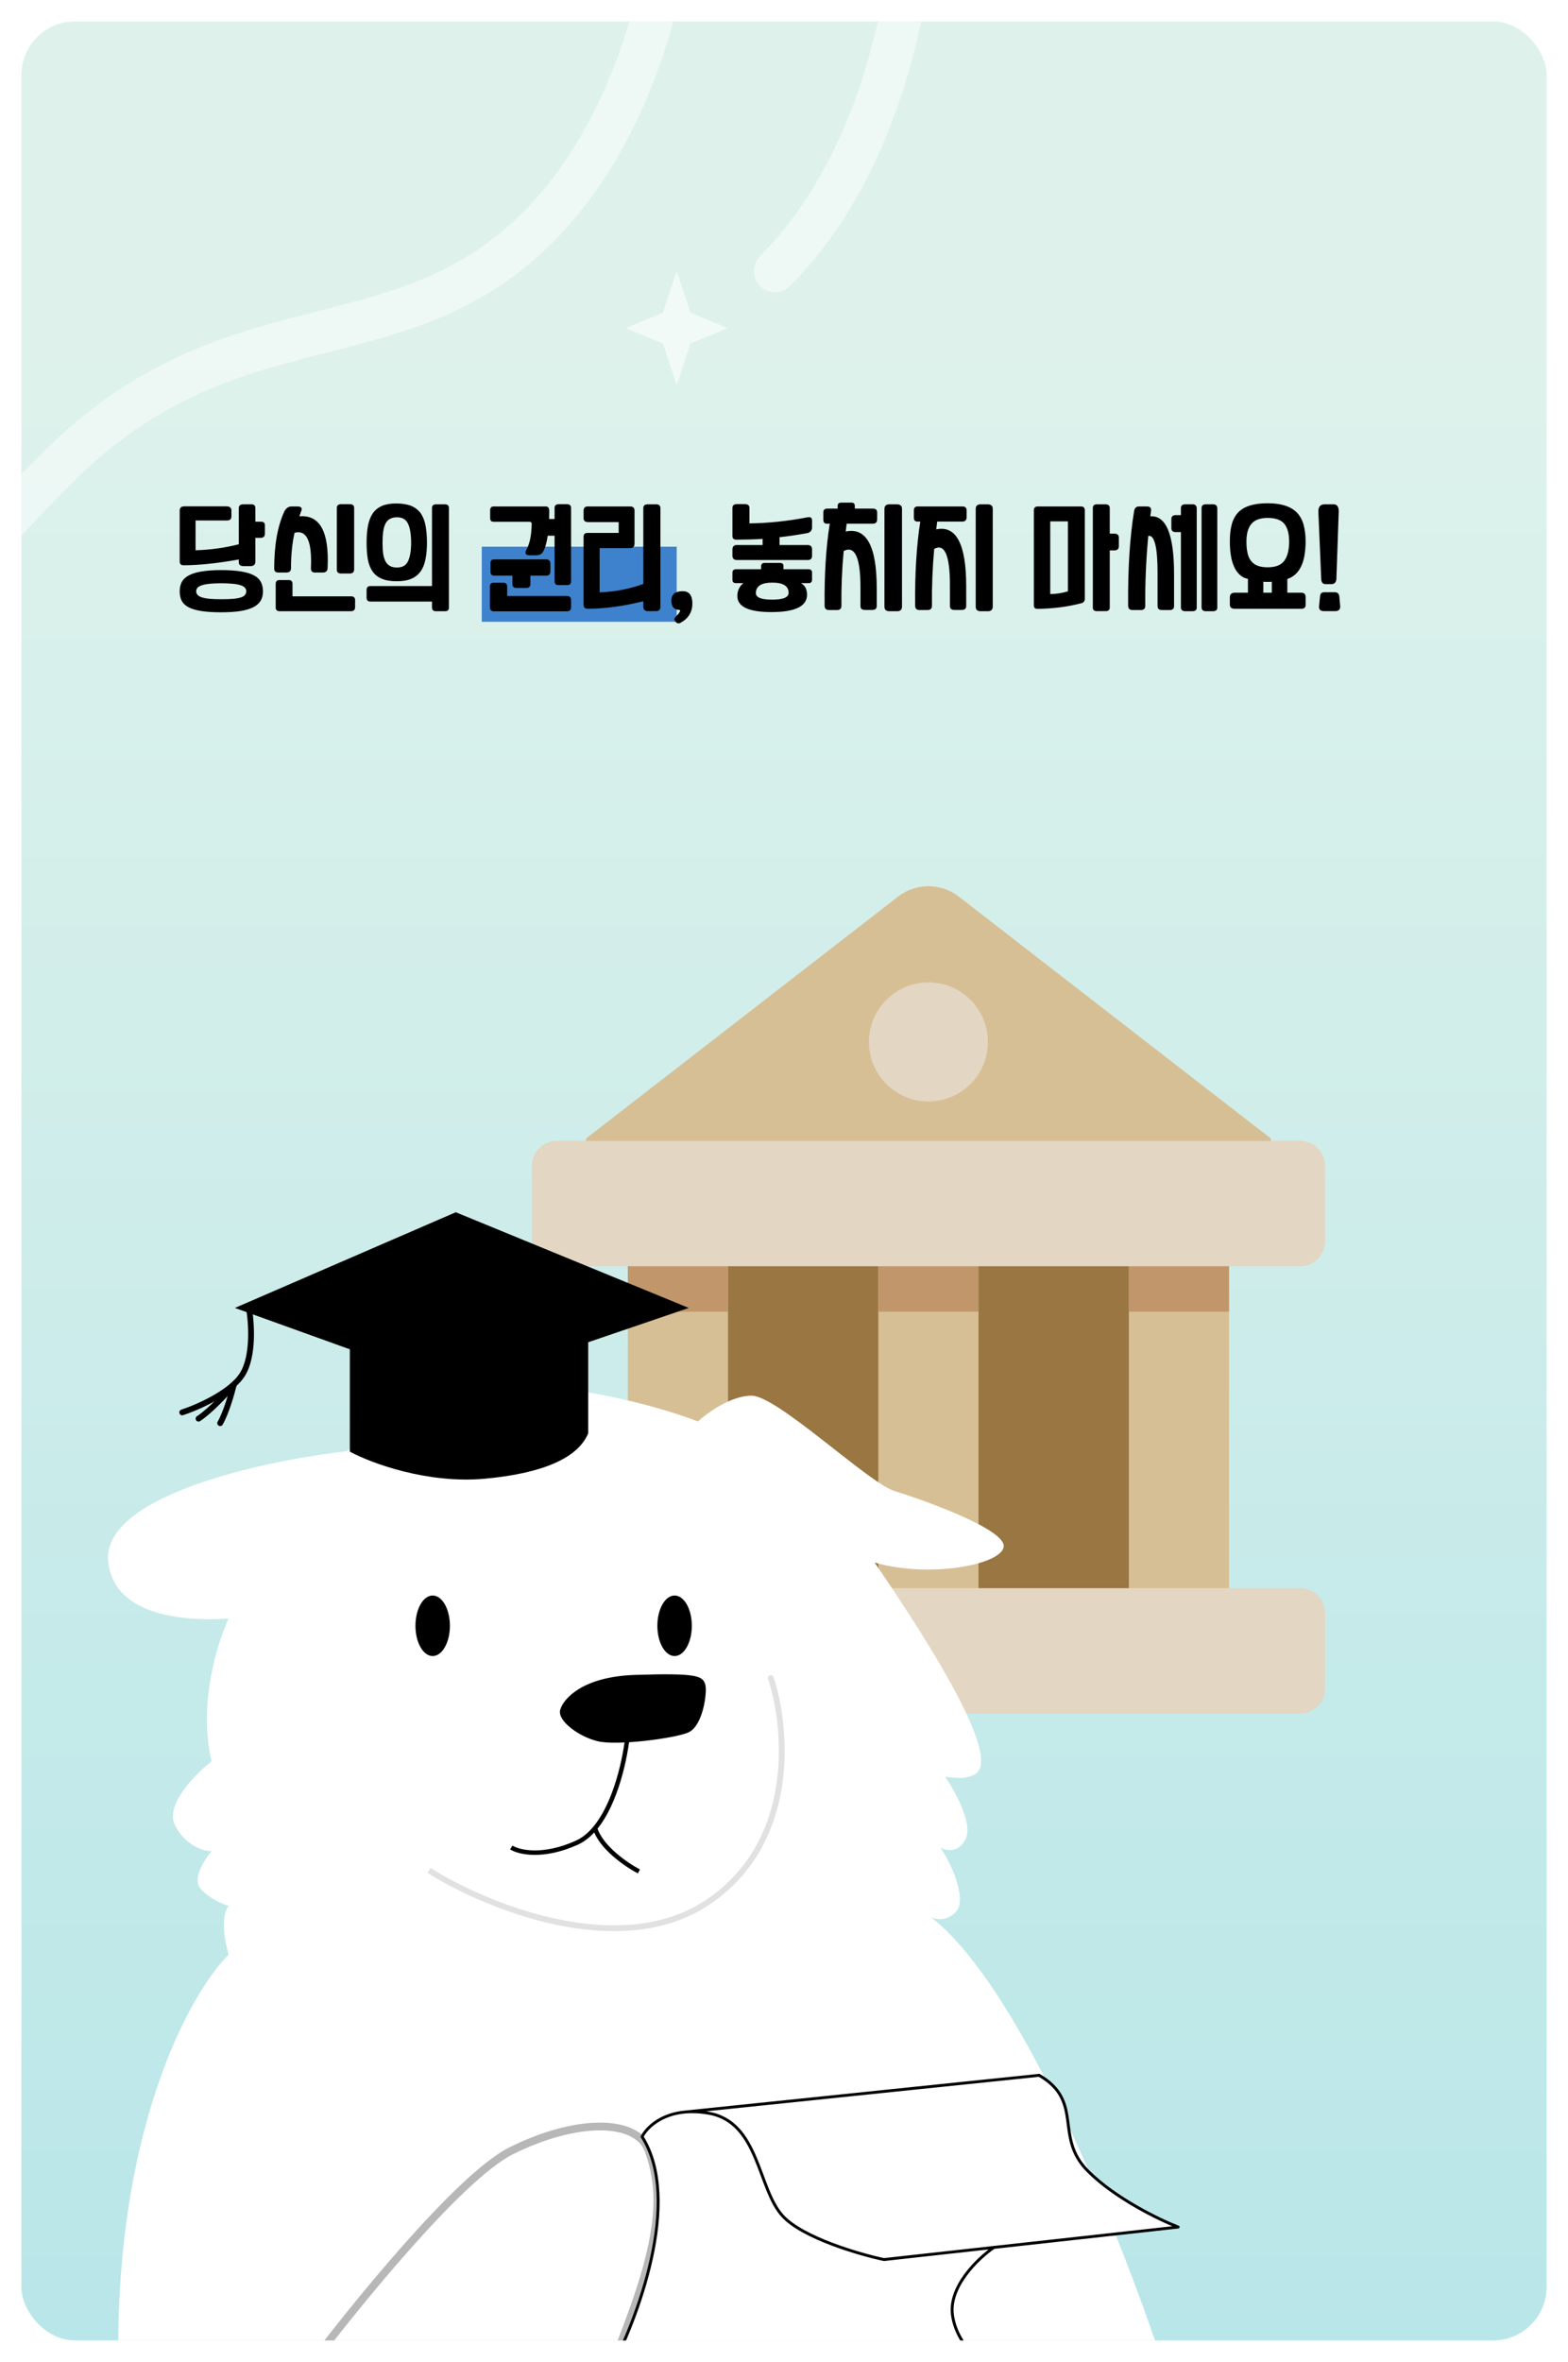 <svg width="293" height="441" viewBox="0 0 293 441" fill="none" xmlns="http://www.w3.org/2000/svg">
<g filter="url(#filter0_d_566_2419)">
<g clip-path="url(#clip0_566_2419)">
<rect x="2" width="285" height="433" rx="10" fill="url(#paint0_linear_566_2419)"/>
<path d="M124.542 -31.832C124.65 -17.195 119.598 17.349 98.52 38.427C72.173 64.774 41.272 50.787 8.745 83.314C-17.277 109.336 -25.517 125.817 -26.385 130.804" stroke="white" stroke-opacity="0.48" stroke-width="7.901"/>
<path d="M168.838 -23.639C168.947 -9.001 163.894 25.542 142.816 46.62" stroke="white" stroke-opacity="0.48" stroke-width="7.901" stroke-linecap="round"/>
<path d="M124.451 46.622L127.014 54.388L133.942 57.262L127.014 60.136L124.451 67.901L121.887 60.136L114.959 57.262L121.887 54.388L124.451 46.622Z" fill="white" fill-opacity="0.62"/>
<rect x="88.023" y="98.07" width="36.428" height="14.027" fill="#3E82CD"/>
<g filter="url(#filter1_d_566_2419)">
<path d="M39.341 102.445C40.821 102.445 42.081 102.545 43.081 102.705C44.081 102.865 44.881 103.125 45.481 103.445C46.081 103.765 46.501 104.185 46.761 104.685C47.001 105.185 47.141 105.765 47.141 106.425C47.141 107.085 47.001 107.665 46.721 108.145C46.441 108.625 45.981 109.045 45.361 109.365C44.741 109.685 43.941 109.925 42.961 110.085C41.961 110.245 40.761 110.325 39.341 110.325C37.821 110.325 36.581 110.245 35.581 110.085C34.581 109.925 33.801 109.685 33.201 109.365C32.601 109.045 32.181 108.625 31.941 108.145C31.701 107.665 31.581 107.085 31.581 106.405C31.581 105.765 31.701 105.185 31.961 104.685C32.221 104.185 32.661 103.765 33.261 103.445C33.861 103.125 34.661 102.865 35.661 102.705C36.641 102.545 37.861 102.445 39.341 102.445ZM39.381 107.885C40.301 107.885 41.061 107.865 41.661 107.805C42.261 107.745 42.721 107.645 43.081 107.525C43.421 107.405 43.661 107.245 43.801 107.045C43.941 106.865 44.021 106.645 44.021 106.405C44.021 106.165 43.941 105.945 43.781 105.745C43.621 105.565 43.361 105.405 43.001 105.285C42.641 105.165 42.161 105.065 41.561 105.005C40.961 104.945 40.221 104.905 39.341 104.905C38.461 104.905 37.741 104.945 37.141 105.005C36.541 105.065 36.061 105.165 35.701 105.285C35.341 105.405 35.061 105.565 34.901 105.745C34.741 105.945 34.661 106.165 34.661 106.405C34.661 106.645 34.741 106.865 34.901 107.045C35.061 107.245 35.321 107.405 35.681 107.525C36.041 107.645 36.541 107.745 37.141 107.805C37.741 107.865 38.501 107.885 39.381 107.885ZM40.321 90.545C40.921 90.545 41.241 90.805 41.241 91.285V92.425C41.241 92.945 40.961 93.185 40.401 93.185H34.541V98.745C37.261 98.665 39.961 98.305 42.621 97.625V90.885C42.621 90.405 42.901 90.165 43.481 90.165H45.001C45.481 90.165 45.721 90.405 45.721 90.885V93.405H46.741C47.241 93.405 47.501 93.625 47.501 94.045V95.645C47.501 96.165 47.221 96.425 46.701 96.425H45.721V100.865C45.721 101.425 45.401 101.705 44.781 101.705H43.521C42.921 101.705 42.621 101.465 42.621 100.985V100.465C38.581 101.185 35.161 101.545 32.321 101.545C31.821 101.545 31.581 101.325 31.581 100.845V91.325C31.581 90.805 31.861 90.545 32.461 90.545H40.321ZM63.597 107.345C64.097 107.345 64.357 107.585 64.357 108.045V109.365C64.357 109.885 64.077 110.125 63.557 110.125H50.297C49.777 110.125 49.517 109.905 49.517 109.425V105.005C49.517 104.545 49.757 104.305 50.237 104.305H51.937C52.417 104.305 52.657 104.545 52.657 105.005V107.345H63.597ZM64.177 102.305C64.177 102.825 63.897 103.085 63.357 103.085H61.757C61.197 103.085 60.937 102.845 60.937 102.365V90.845C60.937 90.385 61.197 90.145 61.737 90.145H63.397C63.917 90.145 64.177 90.385 64.177 90.845V102.305ZM53.937 92.405C57.777 92.085 59.537 95.285 59.217 102.025C59.217 102.605 58.897 102.905 58.297 102.905H56.857C56.337 102.905 56.097 102.645 56.097 102.125C56.337 97.085 55.317 94.865 53.037 95.485C52.597 97.465 52.377 99.665 52.377 102.085C52.377 102.645 52.077 102.905 51.477 102.905H50.037C49.497 102.905 49.237 102.665 49.237 102.165C49.237 97.765 49.877 94.185 51.157 91.445C51.477 90.865 51.917 90.565 52.477 90.565H53.537C54.217 90.565 54.497 90.805 54.337 91.285L53.937 92.405ZM81.143 90.165C81.623 90.165 81.883 90.385 81.883 90.825V109.465C81.883 109.905 81.643 110.125 81.183 110.125H79.463C78.963 110.125 78.723 109.885 78.723 109.405V108.325H67.223C66.743 108.325 66.503 108.085 66.503 107.585V106.165C66.503 105.685 66.743 105.425 67.223 105.425H78.723V90.885C78.723 90.405 78.963 90.165 79.483 90.165H81.143ZM72.163 104.525C71.023 104.525 70.083 104.385 69.363 104.065C68.623 103.765 68.043 103.305 67.623 102.705C67.203 102.105 66.903 101.365 66.743 100.465C66.583 99.585 66.503 98.545 66.503 97.345C66.503 96.145 66.583 95.065 66.763 94.145C66.943 93.225 67.243 92.465 67.663 91.845C68.083 91.245 68.643 90.785 69.363 90.465C70.063 90.165 70.943 90.005 72.023 90.005C73.163 90.005 74.103 90.165 74.863 90.465C75.603 90.785 76.183 91.245 76.623 91.845C77.043 92.465 77.343 93.225 77.523 94.145C77.683 95.065 77.783 96.145 77.783 97.345C77.783 98.525 77.683 99.565 77.503 100.445C77.323 101.345 77.023 102.105 76.583 102.705C76.143 103.305 75.583 103.765 74.863 104.065C74.143 104.385 73.243 104.525 72.163 104.525ZM72.203 92.585C71.663 92.585 71.223 92.685 70.863 92.885C70.503 93.085 70.223 93.385 70.023 93.785C69.823 94.185 69.683 94.685 69.603 95.285C69.523 95.885 69.483 96.565 69.483 97.345V97.485C69.483 98.205 69.523 98.845 69.603 99.405C69.683 99.965 69.843 100.445 70.043 100.825C70.243 101.205 70.523 101.485 70.883 101.685C71.243 101.885 71.683 101.965 72.203 101.965C73.183 101.965 73.863 101.585 74.243 100.785C74.623 99.985 74.823 98.845 74.823 97.345C74.823 95.785 74.623 94.585 74.243 93.785C73.863 92.985 73.183 92.585 72.203 92.585ZM99.99 90.565C100.41 90.565 100.63 90.845 100.63 91.405C100.63 91.945 100.61 92.445 100.61 92.905H101.63V90.845C101.63 90.385 101.89 90.145 102.43 90.145H103.95C104.45 90.145 104.71 90.385 104.71 90.845V104.565C104.71 105.025 104.47 105.245 103.99 105.245H102.35C101.87 105.245 101.63 105.005 101.63 104.485V96.025H100.35C100.15 97.325 99.87 98.325 99.49 99.005C99.21 99.465 98.79 99.685 98.21 99.685H96.91C96.61 99.685 96.39 99.605 96.27 99.445C96.15 99.285 96.17 99.025 96.35 98.665C96.99 97.525 97.31 95.945 97.35 93.925C97.39 93.605 97.25 93.425 96.93 93.425H90.25C89.81 93.425 89.59 93.205 89.59 92.745V91.265C89.59 90.805 89.81 90.565 90.25 90.565H99.99ZM103.95 107.285C104.45 107.285 104.71 107.525 104.71 108.005V109.425C104.71 109.905 104.43 110.145 103.91 110.145H90.31C89.79 110.145 89.55 109.885 89.55 109.365V105.525C89.55 105.045 89.77 104.805 90.23 104.805H92.05C92.53 104.805 92.77 105.045 92.77 105.525V107.285H103.95ZM97.11 105.045C97.11 105.525 96.85 105.785 96.33 105.785H94.49C93.99 105.785 93.75 105.545 93.75 105.045V103.485H90.39C89.89 103.485 89.65 103.245 89.65 102.725V101.145C89.65 100.665 89.87 100.445 90.33 100.445H100.11C100.59 100.445 100.85 100.745 100.85 101.325V102.645C100.85 103.205 100.59 103.485 100.07 103.485H97.11V105.045ZM121.41 109.265C121.41 109.825 121.13 110.105 120.59 110.105H119.07C118.49 110.105 118.21 109.825 118.21 109.265V108.265C114.41 109.205 110.93 109.665 107.79 109.665C107.29 109.665 107.05 109.405 107.05 108.865V96.185C107.05 95.745 107.29 95.505 107.79 95.505H113.61V93.485H107.91C107.33 93.485 107.05 93.245 107.05 92.745V91.365C107.05 90.845 107.29 90.565 107.81 90.565H115.73C116.29 90.565 116.57 90.825 116.57 91.325V97.525C116.57 98.085 116.27 98.345 115.69 98.345H110.05V106.605C112.97 106.485 115.69 105.965 118.21 105.025V90.885C118.21 90.405 118.49 90.165 119.07 90.165H120.65C121.15 90.165 121.41 90.425 121.41 90.945V109.265ZM125.169 112.285C124.729 112.525 124.349 112.365 124.049 111.805C123.929 111.625 124.049 111.365 124.369 111.045C124.689 110.725 124.909 110.465 125.029 110.225C125.149 110.005 125.109 109.885 124.929 109.885C123.929 109.845 123.449 109.265 123.449 108.145C123.449 106.985 124.149 106.385 125.589 106.385C126.869 106.385 127.449 107.265 127.369 109.025C127.269 110.465 126.529 111.545 125.169 112.285ZM143.763 101.105C144.183 101.105 144.403 101.305 144.403 101.705V102.285H149.063C149.503 102.285 149.743 102.505 149.743 102.905V104.225C149.743 104.665 149.523 104.885 149.083 104.885H147.663C148.423 105.305 148.803 106.025 148.803 107.045C148.803 109.205 146.583 110.285 142.143 110.285C137.903 110.285 135.783 109.285 135.783 107.285C135.783 106.305 136.143 105.505 136.903 104.885H135.523C135.083 104.885 134.863 104.665 134.863 104.225V102.965C134.863 102.525 135.083 102.285 135.543 102.285H140.223V101.765C140.223 101.325 140.443 101.105 140.883 101.105H143.763ZM142.303 107.965C144.343 107.965 145.363 107.545 145.363 106.685C145.363 105.425 144.343 104.785 142.303 104.785C140.263 104.785 139.243 105.445 139.243 106.745C139.243 107.565 140.263 107.965 142.303 107.965ZM148.843 95.545C147.083 95.865 145.363 96.125 143.663 96.305V97.765H148.923C149.463 97.765 149.743 98.045 149.743 98.585V99.785C149.743 100.305 149.463 100.565 148.943 100.565H135.703C135.143 100.565 134.863 100.285 134.863 99.725V98.645C134.863 98.065 135.123 97.765 135.663 97.765H140.503V96.625C138.763 96.725 137.123 96.765 135.603 96.765C135.103 96.765 134.863 96.545 134.863 96.065V90.845C134.863 90.365 135.143 90.125 135.743 90.125H137.183C137.743 90.125 138.043 90.365 138.043 90.845V93.725C141.563 93.685 145.183 93.305 148.923 92.585C149.463 92.485 149.743 92.685 149.743 93.185V94.525C149.703 95.085 149.403 95.425 148.843 95.545ZM156.209 93.785L156.029 95.245C159.889 94.425 161.829 97.945 161.829 105.825V109.145C161.829 109.645 161.549 109.885 161.009 109.885H159.629C159.069 109.885 158.789 109.645 158.789 109.145V105.665C158.789 100.065 157.729 97.805 155.649 98.885C155.329 102.365 155.189 105.765 155.229 109.125C155.229 109.645 154.949 109.905 154.389 109.905H152.929C152.369 109.905 152.089 109.645 152.089 109.085C152.029 103.285 152.349 98.185 153.049 93.785H152.509C152.069 93.785 151.849 93.545 151.849 93.065V91.685C151.849 91.205 152.089 90.965 152.589 90.965H154.529V90.465C154.529 90.065 154.749 89.845 155.189 89.845H157.129C157.529 89.845 157.729 90.065 157.729 90.465V90.965H161.109C161.629 90.965 161.909 91.205 161.909 91.685V92.965C161.909 93.525 161.629 93.785 161.089 93.785H156.209ZM163.269 91.045C163.269 90.465 163.569 90.165 164.189 90.165H165.589C166.229 90.165 166.549 90.445 166.549 91.005V109.245C166.549 109.845 166.229 110.125 165.629 110.125H164.189C163.569 110.125 163.269 109.845 163.269 109.245V91.045ZM173.126 93.385C173.066 93.885 173.006 94.365 172.946 94.845C176.666 94.045 178.546 97.585 178.546 105.425V109.145C178.546 109.645 178.266 109.885 177.726 109.885H176.346C175.786 109.885 175.506 109.645 175.506 109.145V105.265C175.506 99.685 174.526 97.425 172.566 98.485C172.246 102.045 172.106 105.585 172.146 109.125C172.146 109.645 171.866 109.905 171.306 109.905H169.846C169.286 109.905 169.006 109.645 169.006 109.085C168.946 103.065 169.266 97.825 169.966 93.385H169.426C168.986 93.385 168.766 93.145 168.766 92.665V91.285C168.766 90.805 169.006 90.565 169.506 90.565H177.826C178.346 90.565 178.626 90.805 178.626 91.285V92.565C178.626 93.125 178.346 93.385 177.806 93.385H173.126ZM180.326 91.045C180.326 90.465 180.626 90.165 181.246 90.165H182.546C183.186 90.165 183.506 90.445 183.506 91.005V109.245C183.506 109.845 183.186 110.125 182.586 110.125H181.246C180.626 110.125 180.326 109.845 180.326 109.245V91.045ZM200.711 107.805C200.711 108.205 200.511 108.485 200.151 108.605C197.611 109.285 194.851 109.645 191.891 109.685C191.411 109.685 191.191 109.485 191.191 109.045V91.285C191.191 90.805 191.431 90.565 191.951 90.565H200.011C200.471 90.565 200.711 90.805 200.711 91.285V107.805ZM194.251 106.925C195.451 106.905 196.551 106.725 197.551 106.405V93.345H194.251V106.925ZM206.271 95.645C206.791 95.645 207.071 95.905 207.071 96.385V97.965C207.071 98.505 206.791 98.765 206.251 98.765H205.371V109.445C205.371 109.885 205.111 110.105 204.631 110.105H202.951C202.451 110.105 202.211 109.905 202.211 109.465V90.865C202.211 90.405 202.451 90.165 202.971 90.165H204.571C205.091 90.165 205.371 90.405 205.371 90.885V95.645H206.271ZM213.086 91.405C213.046 91.745 212.986 92.085 212.946 92.405C215.906 92.205 217.386 95.805 217.386 103.185V109.165C217.386 109.665 217.106 109.905 216.566 109.905H215.146C214.586 109.905 214.306 109.665 214.306 109.165V103.025C214.306 98.145 213.726 95.825 212.566 96.065C212.166 100.425 211.966 104.765 212.006 109.125C212.006 109.645 211.726 109.905 211.166 109.905H209.646C209.086 109.905 208.806 109.645 208.806 109.085C208.746 102.125 209.126 96.245 209.926 91.405C210.026 90.845 210.326 90.565 210.826 90.565H212.306C212.906 90.565 213.166 90.845 213.086 91.405ZM218.666 92.185V90.885C218.666 90.405 218.926 90.165 219.486 90.165H220.886C221.326 90.165 221.586 90.405 221.626 90.865V109.445C221.626 109.905 221.346 110.125 220.786 110.125H219.506C218.946 110.125 218.666 109.885 218.666 109.385V95.345H217.706C217.146 95.345 216.886 95.105 216.886 94.625V92.925C216.886 92.445 217.146 92.185 217.686 92.185H218.666ZM222.526 90.885C222.526 90.405 222.786 90.165 223.326 90.165H224.706C225.166 90.165 225.426 90.405 225.466 90.865V109.445C225.466 109.905 225.186 110.125 224.646 110.125H223.346C222.786 110.125 222.526 109.885 222.526 109.385V90.885ZM231.192 106.665V104.085C230.552 103.965 230.032 103.685 229.612 103.265C229.172 102.865 228.832 102.345 228.572 101.725C228.292 101.125 228.112 100.425 227.992 99.625C227.872 98.845 227.812 98.005 227.812 97.125C227.812 95.925 227.912 94.885 228.152 93.985C228.372 93.105 228.752 92.365 229.292 91.765C229.832 91.165 230.552 90.725 231.472 90.425C232.392 90.125 233.532 89.965 234.892 89.965C236.192 89.965 237.292 90.125 238.192 90.425C239.092 90.725 239.832 91.165 240.392 91.765C240.952 92.365 241.352 93.105 241.592 93.985C241.832 94.885 241.972 95.925 241.972 97.125C241.972 98.025 241.892 98.865 241.772 99.625C241.652 100.385 241.452 101.065 241.172 101.665C240.892 102.265 240.552 102.785 240.112 103.185C239.672 103.605 239.152 103.905 238.552 104.105V106.665H241.152C241.692 106.665 241.972 106.945 241.972 107.485V108.925C241.972 109.425 241.712 109.665 241.192 109.665H228.712C228.112 109.665 227.812 109.405 227.812 108.865V107.565C227.812 106.965 228.112 106.665 228.752 106.665H231.192ZM234.892 101.925C236.332 101.925 237.372 101.525 237.972 100.725C238.572 99.925 238.892 98.725 238.892 97.125C238.892 95.645 238.592 94.545 237.992 93.805C237.392 93.085 236.352 92.705 234.912 92.705C233.472 92.705 232.432 93.085 231.832 93.825C231.212 94.565 230.912 95.665 230.912 97.125C230.912 97.925 230.972 98.625 231.112 99.225C231.232 99.825 231.452 100.325 231.772 100.725C232.072 101.125 232.472 101.425 232.992 101.625C233.492 101.825 234.132 101.925 234.892 101.925ZM234.892 104.645C234.732 104.645 234.592 104.645 234.472 104.645C234.332 104.645 234.192 104.625 234.072 104.605V106.665H235.652V104.605C235.532 104.625 235.392 104.645 235.272 104.645C235.152 104.645 235.012 104.645 234.892 104.645ZM245.516 90.165H247.196C247.876 90.165 248.196 90.645 248.156 91.625L247.716 104.205C247.636 104.745 247.356 105.025 246.876 105.065H245.736C245.256 105.085 244.976 104.825 244.896 104.285L244.356 91.625C244.316 90.645 244.716 90.165 245.516 90.165ZM245.376 110.105H247.376C248.076 110.145 248.436 109.865 248.436 109.245L248.276 107.465C248.236 106.885 247.956 106.585 247.476 106.585H245.436C244.956 106.585 244.716 106.825 244.676 107.305L244.476 109.245C244.456 109.825 244.756 110.105 245.376 110.105Z" fill="black"/>
</g>
<path d="M124.682 228.49C124.682 223.321 145.641 219.129 171.487 219.129C197.332 219.129 218.292 223.321 218.292 228.49V293.609C218.292 298.778 197.332 302.97 171.487 302.97C145.641 302.97 124.682 298.778 124.682 293.609" fill="#997642"/>
<path d="M162.125 228.49C162.125 223.321 166.317 219.129 171.486 219.129C176.655 219.129 180.847 223.321 180.847 228.49V293.609C180.847 298.778 176.655 302.97 171.486 302.97C166.317 302.97 162.125 298.778 162.125 293.609" fill="#D7BF95"/>
<path d="M218.302 302.965C213.133 302.965 208.941 298.773 208.941 293.604V228.485C208.941 223.316 213.133 219.124 218.302 219.124C223.472 219.124 227.663 223.316 227.663 228.485V293.604C227.663 298.773 223.472 302.965 218.302 302.965Z" fill="#D7BF95"/>
<path d="M124.679 302.965C119.51 302.965 115.318 298.773 115.318 293.604V228.485C115.318 223.316 119.51 219.124 124.679 219.124C129.849 219.124 134.04 223.316 134.04 228.485V293.604C134.04 298.773 129.849 302.965 124.679 302.965Z" fill="#D7BF95"/>
<path d="M180.852 213.308H162.125V240.913H180.852V213.308Z" fill="#C1966B"/>
<path d="M227.66 213.308H208.934V240.913H227.66V213.308Z" fill="#C1966B"/>
<path d="M134.045 213.308H115.318V240.913H134.045V213.308Z" fill="#C1966B"/>
<path fill-rule="evenodd" clip-rule="evenodd" d="M235.471 208.573L177.166 163.408C173.826 160.824 169.157 160.824 165.818 163.408L107.512 208.573V217.443H235.471V208.573Z" fill="#D7BF95"/>
<path d="M240.916 292.537H102.062C99.475 292.537 97.379 294.634 97.379 297.22V311.259C97.379 313.845 99.475 315.942 102.062 315.942H240.916C243.502 315.942 245.598 313.845 245.598 311.259V297.22C245.598 294.634 243.502 292.537 240.916 292.537Z" fill="#E3D6C3"/>
<path fill-rule="evenodd" clip-rule="evenodd" d="M171.488 201.666C165.35 201.666 160.371 196.686 160.371 190.549C160.371 184.412 165.35 179.433 171.488 179.433C177.625 179.433 182.604 184.412 182.604 190.549C182.604 196.686 177.625 201.666 171.488 201.666Z" fill="#E3D6C3"/>
<path d="M240.916 209.028H102.062C99.475 209.028 97.379 211.125 97.379 213.711V227.75C97.379 230.337 99.475 232.433 102.062 232.433H240.916C243.502 232.433 245.598 230.337 245.598 227.75V213.711C245.598 211.125 243.502 209.028 240.916 209.028Z" fill="#E3D6C3"/>
<path d="M62.755 266.981C62.755 266.981 79.969 254.738 93.918 254.738C107.867 254.738 122.732 259.19 128.42 261.416C130.152 259.809 134.579 256.593 138.437 256.593C143.26 256.593 160.326 272.917 165.149 274.401C169.972 275.885 185.924 281.45 185.553 284.789C185.182 288.128 171.827 290.725 161.439 287.757C188.256 326.938 180.794 327.113 179.035 327.739C178.724 327.85 177.981 328.207 174.603 327.739C176.408 330.346 179.718 336.284 178.514 339.172C177.311 342.06 174.804 341.579 173.701 340.977C175.399 343.234 178.815 350.455 176.709 352.862C175.024 354.787 172.869 354.42 172.002 353.995C189.543 367.683 208.546 416.424 215.855 439.084H20.151C19.103 394.053 33.434 368.227 40.729 360.943C39.106 355.496 40.053 352.621 40.729 351.865C39.666 351.562 37.13 350.503 35.496 348.688C33.862 346.872 36.177 343.241 37.539 341.652C36.101 341.652 32.727 340.699 30.73 336.886C28.733 333.073 34.437 327.278 37.539 324.857C34.986 314.326 38.602 302.708 40.729 298.215C30.914 298.844 19.353 297.141 18.236 287.757C16.752 275.291 47.297 268.712 62.755 266.981Z" fill="white"/>
<ellipse cx="78.852" cy="299.56" rx="3.219" ry="5.65" fill="black"/>
<ellipse cx="124.057" cy="299.56" rx="3.219" ry="5.65" fill="black"/>
<path d="M116.63 309.153C107.169 309.468 103.665 313.402 103.095 315.329C102.557 316.951 106.261 319.869 109.796 320.712C113.331 321.555 123.726 320.191 126.354 319.14C128.983 318.088 129.771 311.781 129.377 310.598C128.983 309.416 128.457 308.758 116.63 309.153Z" fill="black" stroke="black" stroke-width="0.835"/>
<path d="M115.331 319.612C114.904 324.102 113.123 332.63 109.19 337.345M93.537 340.96C94.966 341.853 99.414 342.925 105.774 340.067C107.059 339.489 108.193 338.539 109.19 337.345M117.386 345.426C115.107 344.237 110.278 340.956 109.19 337.345" stroke="black" stroke-width="0.835"/>
<path d="M142.55 309.148C142.456 308.864 142.149 308.71 141.865 308.804C141.581 308.898 141.426 309.205 141.521 309.489L142.55 309.148ZM77.893 345.706C83.212 349.054 92.216 353.355 101.983 355.398C111.742 357.439 122.359 357.245 130.8 351.466L130.187 350.571C122.097 356.11 111.833 356.351 102.205 354.337C92.587 352.325 83.701 348.081 78.47 344.789L77.893 345.706ZM130.8 351.466C139.219 345.701 142.924 337.421 144.14 329.45C145.354 321.491 144.093 313.808 142.55 309.148L141.521 309.489C143.018 314.012 144.252 321.521 143.068 329.286C141.885 337.04 138.299 345.017 130.187 350.571L130.8 351.466Z" fill="#E1E1E1"/>
<path d="M54.869 439.085C63.689 427.286 83.759 402.472 93.484 397.609C105.64 391.531 117.082 391.531 119.227 397.609C121.372 403.688 121.372 409.408 119.227 417.989C117.511 424.854 113.506 434.913 111.719 439.085" stroke="#B7B7B7" stroke-width="1.448"/>
<path d="M201.29 401.37C206.416 406.497 214.668 410.477 218.154 411.826L183.724 415.628C180.81 417.621 175.184 422.956 175.994 428.353C176.803 433.749 181.484 437.572 183.724 438.808H111.91C117.082 429.139 125.536 406.834 117.981 394.962C118.779 393.366 121.381 390.721 126.151 390.336L192.183 383.494C200.644 388.425 194.881 394.962 201.29 401.37Z" fill="white"/>
<path d="M183.724 415.628L163.177 417.897C158.455 416.885 148.067 413.849 144.289 409.802C139.567 404.743 139.904 392.263 130.461 390.577C128.864 390.292 127.429 390.233 126.151 390.336M183.724 415.628L218.154 411.826C214.668 410.477 206.416 406.497 201.29 401.37C194.881 394.962 200.644 388.425 192.183 383.494L126.151 390.336M183.724 415.628C180.81 417.621 175.184 422.956 175.994 428.353C176.803 433.749 181.484 437.572 183.724 438.808H111.91C117.082 429.139 125.536 406.834 117.981 394.962C118.779 393.366 121.381 390.721 126.151 390.336" stroke="black" stroke-width="0.542" stroke-linejoin="round"/>
<path d="M88.607 271.827C77.929 272.815 67.515 268.943 63.643 266.883V243.649L107.639 242.166V263.579C105.744 268.028 99.284 270.838 88.607 271.827Z" fill="black" stroke="black" stroke-width="0.542"/>
<path d="M83.169 254.772L42.633 240.189L83.169 222.64L125.929 240.189L83.169 254.772Z" fill="black" stroke="black" stroke-width="0.542"/>
<path d="M44.5 240.155C44.994 242.872 45.448 249.166 43.314 252.605C41.18 256.043 34.916 258.78 32.051 259.719" stroke="black" stroke-width="1.084" stroke-linecap="round" stroke-linejoin="round"/>
<path d="M41.673 254.587C40.441 256.048 37.4 259.353 35.1 260.887" stroke="black" stroke-width="1.084" stroke-linecap="round" stroke-linejoin="round"/>
<path d="M41.675 254.587C41.308 256.124 40.286 259.705 39.142 261.728" stroke="black" stroke-width="1.084" stroke-linecap="round" stroke-linejoin="round"/>
</g>
</g>
<defs>
<filter id="filter0_d_566_2419" x="0" y="0" width="293" height="441" filterUnits="userSpaceOnUse" color-interpolation-filters="sRGB">
<feFlood flood-opacity="0" result="BackgroundImageFix"/>
<feColorMatrix in="SourceAlpha" type="matrix" values="0 0 0 0 0 0 0 0 0 0 0 0 0 0 0 0 0 0 127 0" result="hardAlpha"/>
<feOffset dx="2" dy="4"/>
<feGaussianBlur stdDeviation="2"/>
<feComposite in2="hardAlpha" operator="out"/>
<feColorMatrix type="matrix" values="0 0 0 0 0 0 0 0 0 0 0 0 0 0 0 0 0 0 0.25 0"/>
<feBlend mode="normal" in2="BackgroundImageFix" result="effect1_dropShadow_566_2419"/>
<feBlend mode="normal" in="SourceGraphic" in2="effect1_dropShadow_566_2419" result="shape"/>
</filter>
<filter id="filter1_d_566_2419" x="23.792" y="82.055" width="232.434" height="38.26" filterUnits="userSpaceOnUse" color-interpolation-filters="sRGB">
<feFlood flood-opacity="0" result="BackgroundImageFix"/>
<feColorMatrix in="SourceAlpha" type="matrix" values="0 0 0 0 0 0 0 0 0 0 0 0 0 0 0 0 0 0 127 0" result="hardAlpha"/>
<feOffset/>
<feGaussianBlur stdDeviation="3.895"/>
<feComposite in2="hardAlpha" operator="out"/>
<feColorMatrix type="matrix" values="0 0 0 0 1 0 0 0 0 1 0 0 0 0 1 0 0 0 1 0"/>
<feBlend mode="normal" in2="BackgroundImageFix" result="effect1_dropShadow_566_2419"/>
<feBlend mode="normal" in="SourceGraphic" in2="effect1_dropShadow_566_2419" result="shape"/>
</filter>
<linearGradient id="paint0_linear_566_2419" x1="144.5" y1="0" x2="144.5" y2="433" gradientUnits="userSpaceOnUse">
<stop offset="0.139" stop-color="#DEF2EB"/>
<stop offset="1" stop-color="#B9E6E9"/>
</linearGradient>
<clipPath id="clip0_566_2419">
<rect x="2" width="285" height="433" rx="10" fill="white"/>
</clipPath>
</defs>
</svg>
